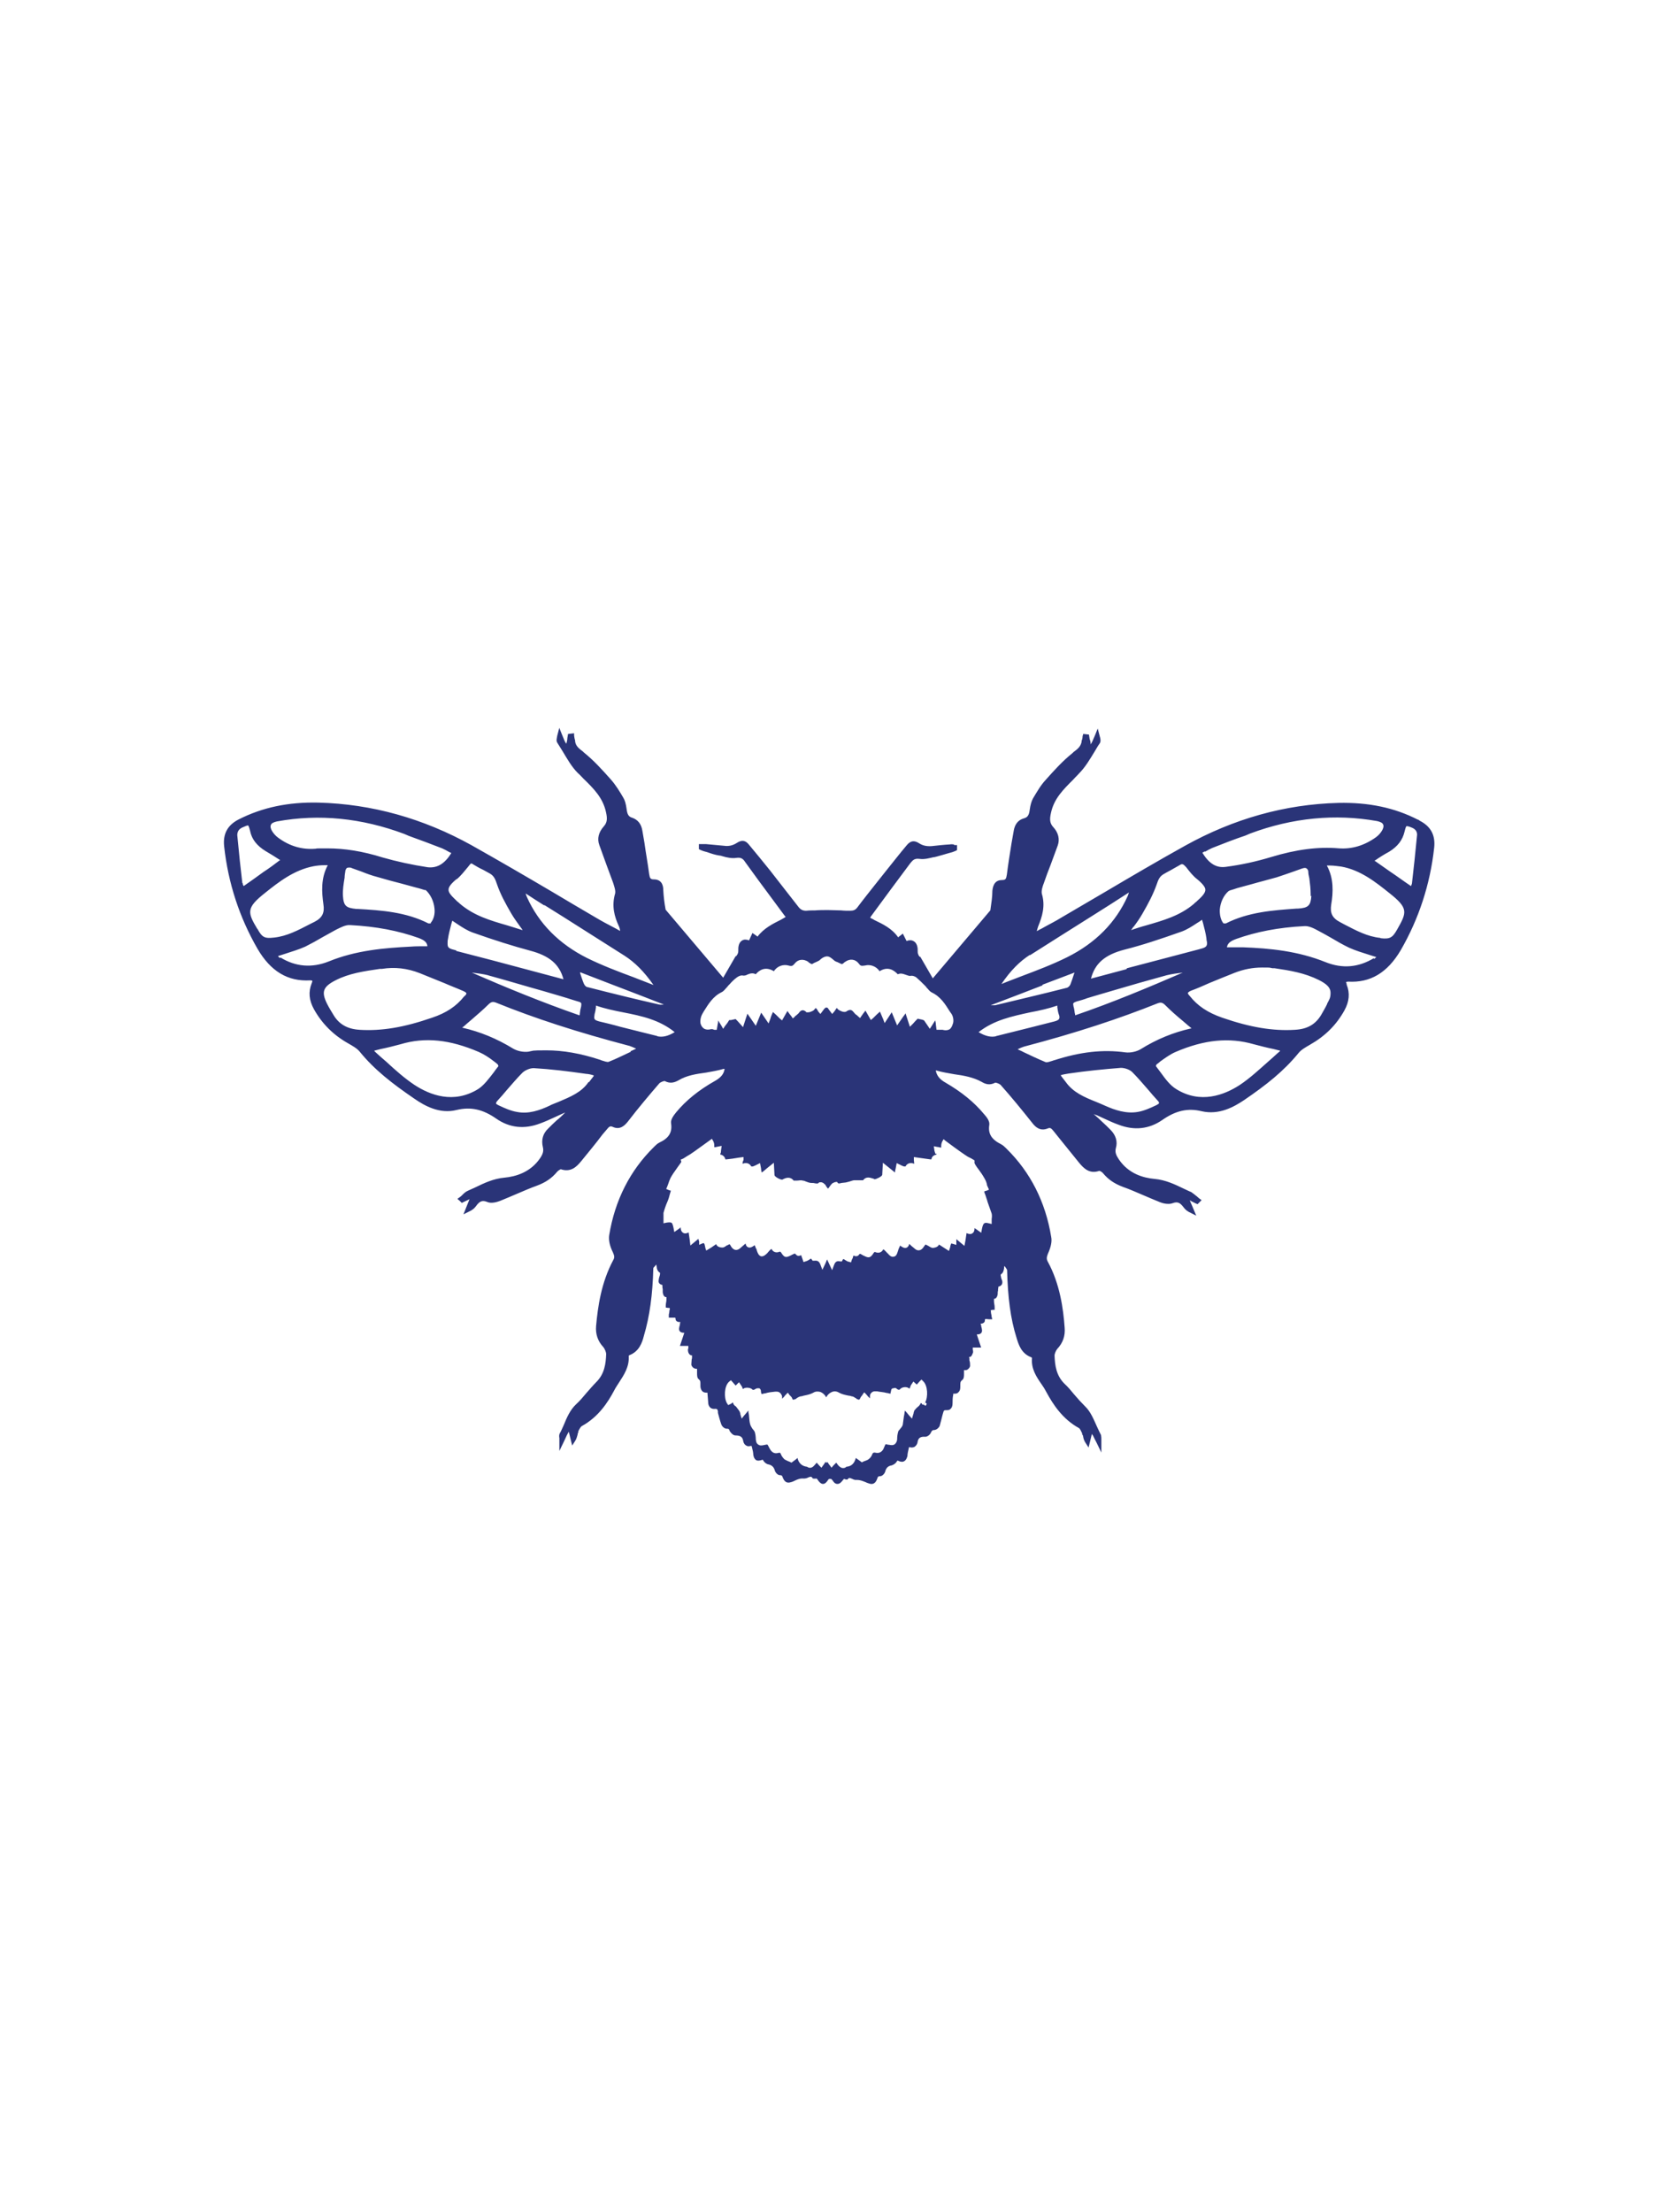 <?xml version="1.0" encoding="UTF-8"?>
<svg xmlns="http://www.w3.org/2000/svg" viewBox="0 0 720 960.09">
  <defs>
    <style>
      .cls-1 {
        fill: #2a3478;
      }

      .cls-1, .cls-2 {
        stroke-width: 0px;
      }

      .cls-2 {
        fill: #fff;
      }
    </style>
  </defs>
  <g id="Layer_2" data-name="Layer 2">
    <rect class="cls-2" width="720" height="960.09"/>
  </g>
  <g id="Layer_3" data-name="Layer 3">
    <path class="cls-1" d="M615.79,355.84c-10.23-5.26-21.48-7.6-34.63-7.31-23.09.58-45.45,6.87-66.49,18.56-11.84,6.58-23.53,13.44-34.92,20.17-6.28,3.65-12.42,7.31-18.7,10.96-2.78,1.75-5.85,3.21-8.91,4.97-.73.29-1.32.73-1.9,1.02.15-.88.44-1.46.58-2.05,1.75-4.24,3.21-8.91,1.61-14.17-.29-1.32.29-3.21.88-4.68.88-2.63,1.9-5.26,2.92-7.89,1.02-2.78,2.05-5.55,3.07-8.33s.29-5.7-1.9-8.04c-1.61-1.75-1.61-3.51-1.02-6.14,1.32-6.28,5.41-10.23,9.79-14.61.73-.88,1.61-1.61,2.34-2.48,2.78-2.78,4.82-6.28,6.87-9.64.73-1.17,1.32-2.34,2.19-3.51.58-.88.29-2.19,0-3.07l-.88-3.36-1.17,2.92c-1.02,2.48-1.46,3.36-1.9,3.95,0-.88-.15-1.61-.44-2.34l-.29-1.9-2.48-.29-.29,1.02c0,.73-.15,1.32-.44,2.05v.44c-.44,2.05-1.75,3.07-3.51,4.38l-.44.44c-4.38,3.51-8.04,7.6-11.69,11.69-2.19,2.34-3.8,5.26-5.41,7.89-.73,1.32-1.17,2.92-1.46,4.97-.29,2.34-.88,3.36-2.63,3.8-2.48.73-3.95,2.63-4.38,5.7l-.88,4.97c-.73,4.53-1.46,9.06-2.05,13.74-.29,1.9-.58,2.34-2.05,2.34-2.63,0-3.95,1.61-4.24,4.68,0,2.63-.44,5.41-.88,8.48l-24.99,29.52-5.41-9.35h-.29c-.29-.44-.58-.73-.58-1.02-.29-.44-.29-1.17-.29-1.75v-.73c-.15-1.75-.88-2.92-1.9-3.36-.73-.44-1.9-.44-2.92,0l-1.61-3.21-1.32,1.02c-.29.15-.44.44-.73.58h0c-2.63-3.8-6.58-5.7-10.23-7.45l-.73-.44c-.73-.29-1.02-.58-1.17-.58,0-.15.29-.58.73-1.17,5.55-7.6,11.11-15.05,16.66-22.5,1.17-1.46,1.9-2.19,4.09-1.9,2.05.29,4.09-.29,5.99-.73.44,0,.88-.15,1.46-.29,1.75-.44,3.51-1.02,5.11-1.46l1.61-.44c.44-.15.73-.29,1.17-.44l.88-.44v-2.19h-.88c-.29,0-.44-.15-.58-.29-.44,0-1.02-.15-1.61,0-2.63.15-5.26.44-7.89.73-2.05.15-3.8-.15-5.41-1.17-2.19-1.46-3.8-1.17-5.41.73-3.21,3.8-6.14,7.6-9.21,11.4l-3.95,4.97c-2.78,3.51-5.7,7.16-8.33,10.67-.88,1.17-1.75,1.46-3.21,1.46-1.32,0-2.48,0-3.8-.15-1.9,0-3.8-.15-5.7-.15s-3.8,0-5.7.15c-1.32,0-2.48,0-3.8.15-1.46,0-2.34-.44-3.21-1.46-2.78-3.51-5.55-7.16-8.33-10.67l-4.09-5.26c-3.07-3.8-6.14-7.6-9.21-11.25-1.61-2.05-3.21-2.19-5.41-.73-1.61,1.02-3.36,1.46-5.41,1.17-2.63-.29-5.26-.44-7.89-.73h-3.07v2.19l.88.44c.44.15.73.29,1.17.44l1.61.44c1.61.58,3.36,1.17,5.26,1.46.44,0,.88.15,1.32.29,1.9.58,4.09,1.02,5.99.73,2.05-.29,2.92.29,3.95,1.9,3.8,5.26,7.74,10.67,11.69,15.93l4.97,6.72c.44.58.73,1.02.88,1.02,0,0-.29.29-1.17.73l-.73.44c-3.8,1.9-7.6,3.8-10.37,7.45-.15-.15-.44-.44-.73-.58l-1.46-1.02-1.46,3.21c-1.17-.44-2.19-.44-2.92,0-1.02.58-1.61,1.61-1.75,3.36v.73c0,.58,0,1.32-.29,1.75,0,.29-.44.58-.58,1.02q-.1.29,0,0h-.29l-5.41,9.35-24.99-29.52c-.58-3.07-.88-5.85-1.02-8.48,0-1.17-.15-4.68-4.09-4.68-1.46,0-1.75-.44-2.05-2.34-.58-4.53-1.46-9.21-2.05-13.59l-.88-5.11c-.44-2.92-1.9-4.82-4.38-5.7-1.61-.44-2.19-1.46-2.48-3.8-.29-2.19-.73-3.8-1.46-4.97-1.46-2.48-3.21-5.41-5.41-7.89-3.65-4.09-7.31-8.18-11.69-11.69l-.44-.44c-1.75-1.32-3.07-2.34-3.36-4.38v-.44c-.29-.73-.29-1.32-.44-2.05v-1.02c-.15,0-2.63.29-2.63.29l-.29,1.75c0,.88-.29,1.75-.44,2.48-.58-.58-.88-1.46-1.9-3.95l-1.17-2.92-.88,3.36c-.15,1.02-.58,2.19,0,3.07.73,1.17,1.46,2.34,2.19,3.51,2.05,3.36,3.95,6.87,6.72,9.64.88.73,1.61,1.61,2.48,2.48,4.38,4.24,8.48,8.33,9.79,14.61.58,2.63.58,4.38-1.02,6.14-2.19,2.48-2.92,5.26-1.9,8.04,1.02,2.78,2.05,5.7,3.07,8.48,1.02,2.63,1.9,5.26,2.92,7.89.44,1.46,1.17,3.36.88,4.68-1.61,5.41-.29,10.08,1.61,14.17.29.58.44,1.17.58,2.05-.73-.29-1.32-.73-1.9-1.02-3.36-1.75-6.14-3.21-9.06-4.97-6.28-3.65-12.42-7.31-18.56-10.96-11.4-6.72-23.23-13.59-34.92-20.17-21.04-11.69-43.4-17.97-66.63-18.56-13.01-.29-24.26,2.05-34.63,7.31-4.82,2.48-6.87,6.28-6.28,11.69,1.75,16.07,6.72,30.98,14.47,44.42,5.7,9.79,13.15,14.32,22.94,13.74.15,0,.44,0,.88.15,0,.44-.15.88-.29,1.17-1.46,3.65-1.17,7.31,1.02,11.25,3.51,6.28,8.48,11.25,15.05,14.9,1.75,1.02,3.65,2.05,4.82,3.51,6.43,7.89,14.17,13.88,23.82,20.46,4.24,2.92,10.81,6.72,18.27,4.82,6.14-1.46,11.4-.29,17.24,3.8,5.7,3.95,12.13,4.68,19,2.05,2.05-.73,3.95-1.61,5.85-2.48,1.17-.58,2.34-1.02,3.51-1.61.44-.15.88-.44,1.46-.58,0,0-.15.29-.29.29-1.02,1.02-2.05,2.05-3.21,2.92-1.32,1.17-2.48,2.34-3.8,3.65-2.34,2.19-3.07,4.97-2.34,8.04.44,1.75,0,3.07-1.17,4.82-4.24,6.28-10.81,8.04-15.49,8.48-4.82.44-8.77,2.34-12.71,4.24-1.02.44-2.19,1.02-3.21,1.46-1.02.44-1.75,1.17-2.48,1.9-.29.29-.58.58-1.02.88l-1.02.73,1.02.88.29.29.58.58,2.78-1.32c.15,0,.44-.29.58-.29l-2.63,6.58,2.34-1.17c1.32-.58,2.34-1.32,3.07-2.34,1.46-2.05,2.63-2.78,4.82-1.9,1.9.88,4.53,0,5.7-.44,2.48-1.02,4.97-2.05,7.31-3.07,2.78-1.17,5.7-2.48,8.62-3.51,3.95-1.46,6.58-3.36,8.77-5.99.44-.58,1.32-1.02,1.61-1.17,4.38,1.46,6.87-1.02,8.91-3.51,3.07-3.8,6.28-7.6,9.21-11.54l1.75-2.05c1.17-1.46,1.61-1.75,2.63-1.32,3.07,1.46,5.11-.29,6.72-2.34,4.38-5.7,9.06-11.25,13.59-16.51.58-.58,1.9-1.02,2.34-1.02,2.48,1.32,4.38.58,5.99-.29,3.65-2.19,7.74-2.78,11.98-3.36,2.48-.44,5.11-.88,7.6-1.61h.44c-.29,2.19-1.61,3.8-4.24,5.26-7.01,3.95-12.57,8.48-16.8,13.59-1.17,1.46-2.48,3.21-2.19,4.82.58,3.95-1.02,6.43-5.11,8.33-.88.44-1.61,1.17-2.19,1.75l-.29.29c-10.23,10.08-16.8,22.94-19.29,38.14-.29,2.05.15,4.53,1.61,7.45.73,1.61.73,2.34.15,3.36-5.26,9.79-6.72,20.46-7.45,28.64-.29,3.51.73,6.58,3.21,9.21.58.73,1.17,2.19,1.17,2.92-.15,4.24-.73,8.62-4.24,12.13-1.46,1.46-2.92,3.21-4.24,4.68-1.46,1.75-2.92,3.51-4.68,5.11-2.48,2.34-3.95,5.7-5.26,8.91-.58,1.17-1.02,2.48-1.75,3.65-.29.58-.29,1.32-.15,2.05v5.55l2.05-4.24c.58-1.17,1.02-2.34,1.61-3.36.15-.29.29-.44.44-.73.29,1.17.58,2.48.88,3.65l.58,2.34,1.32-2.05c.58-.88.73-1.75,1.02-2.63,0-.44.15-.73.29-1.02v-.44c.44-.88,1.02-2.05,1.61-2.34,7.16-3.95,11.25-10.23,14.03-15.49.58-1.17,1.32-2.19,2.05-3.36,2.19-3.36,4.53-6.87,4.24-11.54l.15-.29c4.38-1.61,5.7-5.55,6.43-8.48,2.48-8.33,3.8-17.68,4.09-29.37,0-.15.44-.58.73-.88.15-.29.44-.44.58-.73,0,.15,0,.58.15.88,0,.88.29,2.05,1.46,2.78h0v.44c0,.58-.29,1.17-.44,1.75,0,.44-.44,1.46,0,2.19.29.44.73.73,1.46.88v.29c0,.44,0,1.02.15,1.46v1.32c0,.44.29,2.05,1.32,2.19h.29v1.17c0,.73-.29,1.61-.29,2.48v.88l.88.15c.29,0,.58,0,.88.15,0,.29,0,.58-.15.88,0,.58-.15,1.32-.29,1.9v1.32c-.15,0,1.17,0,1.17,0h1.61s.15.15.15.58c0,.88.88,1.32,1.61,1.32h.44c0,.15,0,.44-.15.58v.58c-.44,1.46-.58,2.19,0,2.92.44.44,1.02.58,1.9.58l-1.9,5.7h3.65v.88c0,.29-.29.73-.15,1.17,0,.58.44,1.9,1.46,2.05h.29v1.02c0,.15,0,.44-.15.73,0,.73-.15,1.46-.15,2.19s.73,1.32.88,1.46c.44.29.88.44,1.32.44h.29v1.9c0,1.02,0,2.05.73,2.63s.73,1.02.73,2.19,0,.44,0,.73c0,.73.15,1.61.88,2.34.44.44,1.17.58,1.9.58h.29v.44c.15,1.17.15,2.48.29,3.65,0,1.02.29,1.75.88,2.34.44.44,1.32.73,2.19.58.58,0,1.02,0,1.17,1.17v.58c.44,1.61.88,3.36,1.46,4.97.29.88,1.32,1.9,2.34,1.9.73,0,1.02,0,1.32,1.02.44.73,1.46,1.9,2.48,1.9,2.05,0,3.07.58,3.36,2.34.15,1.02.73,1.75,1.32,2.05.44.29,1.02.44,2.05.15h.29s0,.15.15.58c.29,1.17.58,2.34.58,3.21.15,1.17.58,1.9,1.17,2.34.73.44,1.46.29,2.48,0,.44-.15.44-.29.73.29.44.73,1.32,1.46,2.19,1.61,1.46.29,2.39,1.17,2.78,2.63.15.73,1.17,2.05,2.19,2.05.73,0,1.02.15,1.32,1.17.29.58,1.02,2.63,3.36,1.9.73-.15,1.32-.44,1.9-.73,1.17-.58,2.34-1.02,3.8-.88.73,0,1.32-.15,1.9-.44,1.02-.44,1.32-.44,1.75,0l.29.44h.44c.29.15.73,0,.88,0h.29c.15,0,.44.44.73.88.44.58,1.17,1.46,2.05,1.46h0c1.02,0,1.61-.88,2.05-1.46.44-.73.58-.73.88-.73h.44c.15,0,.29,0,.88.73.44.73,1.02,1.46,2.05,1.46s1.61-.73,2.34-1.61c.15-.15.44-.58.58-.58h0c.29.15.73.29,1.02.29h.44l.15-.29c.58-.58.88-.44,1.9,0,.58.29,1.32.58,1.9.44,1.46,0,2.48.44,3.65.88.58.29,1.32.58,1.9.73,2.34.73,3.07-1.32,3.36-2.05.29-1.02.58-1.17,1.32-1.17,1.02,0,2.05-1.32,2.19-2.05.39-1.56,1.32-2.44,2.78-2.63.88-.29,1.75-.88,2.19-1.61.29-.58.44-.58.88-.29,1.02.44,1.9.44,2.48,0,.73-.44,1.02-1.17,1.32-2.19,0-1.02.29-2.05.58-3.36,0-.44.15-.44.15-.44h.29c1.02.29,1.61,0,2.05-.15.58-.44,1.17-1.02,1.32-2.05.29-1.9,1.32-2.48,3.36-2.34,1.02,0,2.19-1.02,2.48-1.9.44-.88.73-1.02,1.32-1.02,1.02,0,2.19-1.02,2.48-1.9.44-1.46.73-2.92,1.17-4.53l.29-1.02c.29-1.17.58-1.17,1.17-1.17.88,0,1.61,0,2.05-.58.58-.44.88-1.32.88-2.34,0-1.32,0-2.48.29-3.8v-.44h.29c.73,0,1.46,0,1.9-.58.73-.58.88-1.46.88-2.34v-.73c0-1.02,0-1.61.73-2.19.88-.58.88-1.75.88-2.63v-1.75h.44c.44,0,.88,0,1.32-.44.15-.15.88-.73.88-1.46s0-1.61-.29-2.34v-.88c-.15-.29-.15-.58-.15-.58h.29c.88-.15,1.17-1.32,1.46-2.05,0-.44,0-.73-.15-1.17v-.88h3.65l-1.9-5.7c.88,0,1.46-.15,1.9-.58.58-.73.44-1.46,0-3.07v-.44c-.15-.15-.15-.44-.29-.58h.29c.58,0,1.61-.44,1.61-1.32s0-.44.15-.58c.15-.29,1.02,0,1.75,0h1.32l-.29-1.17c0-.73-.29-1.32-.29-1.9,0-.29,0-.58-.15-.88.15,0,.44,0,.88-.15h.88v-1.17c0-.88-.29-1.75-.29-2.48v-1.17h.29c1.02-.15,1.32-1.75,1.32-2.05,0-.44,0-1.02.15-1.46,0-.44,0-.88.15-1.46v-.29c.73-.15,1.17-.44,1.46-.88.44-.73.29-1.61,0-2.19s-.29-1.17-.44-1.75v-.44h0c1.17-.73,1.32-1.9,1.46-2.78,0-.44,0-.73.15-.88.29.29.44.44.58.73s.58.73.58,1.02c.29,11.69,1.46,21.04,4.09,29.37.88,2.92,2.05,6.87,6.43,8.48l.29.29c-.44,4.68,1.9,8.18,4.24,11.54.73,1.02,1.46,2.19,2.05,3.36,2.78,5.11,6.87,11.54,14.03,15.49.58.29,1.02,1.46,1.46,2.34v.44c.29.29.44.73.44,1.02.15.88.44,1.75,1.02,2.63l1.32,2.05.58-2.34c.29-1.17.58-2.48.88-3.65,0,.29.29.58.44.73.44,1.02,1.02,2.05,1.61,3.21l2.05,4.24v-5.55c0-.73,0-1.32-.15-2.05-.58-1.17-1.17-2.34-1.75-3.65-1.46-3.21-2.78-6.58-5.26-8.91-1.61-1.61-3.21-3.36-4.68-5.11-1.32-1.61-2.63-3.21-4.24-4.68-3.51-3.51-4.09-7.89-4.24-12.13,0-.88.58-2.19,1.17-2.92,2.48-2.63,3.51-5.7,3.21-9.21-.58-8.18-2.05-19-7.31-28.64-.58-1.02-.58-1.9,0-3.36,1.32-2.92,1.9-5.41,1.46-7.45-2.48-15.2-9.06-28.06-19.29-38.14l-.29-.29c-.58-.58-1.32-1.32-2.19-1.75-4.09-2.05-5.7-4.53-5.11-8.33.29-1.61-1.02-3.36-2.34-4.82-4.24-5.11-9.64-9.5-16.66-13.59-2.63-1.46-3.8-3.07-4.24-5.26h.29c2.48.73,5.26,1.17,7.74,1.61,4.24.58,8.33,1.32,11.98,3.36,1.46.88,3.36,1.61,5.85.29.44,0,1.75.44,2.34,1.02,4.68,5.26,9.21,10.81,13.74,16.51,1.46,1.9,3.51,3.65,6.72,2.34,1.02-.44,1.46-.15,2.63,1.32l1.75,2.19c3.07,3.8,6.14,7.6,9.21,11.4,2.05,2.48,4.53,4.97,8.77,3.51.29,0,1.32.58,1.61,1.02,2.19,2.63,4.82,4.53,8.77,5.99,2.92,1.02,5.85,2.34,8.62,3.51,2.34,1.02,4.82,2.05,7.31,3.07,1.02.44,3.65,1.17,5.55.44,2.34-.88,3.36,0,4.82,1.9.73,1.02,1.75,1.75,3.07,2.34l2.34,1.17-1.9-4.53c-.29-.58-.58-1.32-.88-2.05.29,0,.44.15.58.29l2.05,1.02.73.29.58-.58.29-.29.88-.88-1.02-.73c-.29-.29-.73-.58-1.02-.88-.73-.58-1.61-1.32-2.48-1.9-1.17-.44-2.19-1.02-3.21-1.46-3.95-1.9-7.89-3.8-12.71-4.24s-11.25-2.19-15.49-8.48c-1.17-1.75-1.75-3.07-1.32-4.82.88-2.92,0-5.7-2.34-8.04-1.17-1.17-2.48-2.48-3.8-3.65-1.02-1.02-2.19-2.05-3.21-2.92l-.29-.29c.44.29,1.02.44,1.46.58,1.17.58,2.34,1.02,3.51,1.61,1.9.88,3.8,1.75,5.85,2.48,6.87,2.63,13.3,1.9,19-2.05,5.85-4.09,11.11-5.26,17.1-3.8,7.6,1.75,14.03-1.9,18.41-4.82,9.64-6.58,17.24-12.57,23.67-20.46,1.17-1.46,3.07-2.48,4.82-3.51,6.72-3.8,11.54-8.62,15.05-14.9,2.19-3.95,2.48-7.6,1.02-11.25,0-.44-.15-.73-.29-1.17.29,0,.58-.15.88-.15,9.64.58,17.1-3.8,22.94-13.74,7.74-13.44,12.71-28.35,14.47-44.42.58-5.41-1.46-9.21-6.28-11.69l-.58-.44ZM523.3,369.72c1.02-.58,2.05-1.17,3.07-1.61,4.82-1.9,9.64-3.8,14.47-5.41l2.05-.88c18.41-6.87,36.97-8.62,55.09-5.41,1.32.29,2.34.73,2.63,1.46.44.73,0,1.9-.44,2.63-.58,1.02-1.46,2.05-2.63,2.92-5.11,3.65-10.52,5.26-16.22,4.82-8.91-.73-18.27.44-29.37,3.8-6.28,1.9-12.86,3.36-19.58,4.24-4.09.58-7.31-1.32-10.23-6.14.29-.15.58-.29,1.02-.58l.15.15ZM596.65,415.89c-6.72,4.09-13.74,4.68-21.04,1.75-11.98-4.82-24.11-5.99-35.65-6.43h-7.16c.29-1.9,1.75-2.78,4.09-3.65,8.62-3.07,18.27-4.97,29.52-5.55,2.05-.15,4.24,1.02,6.14,2.05,1.9,1.02,3.8,2.05,5.55,3.07,2.48,1.46,4.97,2.92,7.74,4.24,2.92,1.32,5.85,2.19,9.06,3.21.88.29,1.9.58,2.78.88-.29.29-.73.58-1.02.88v-.44ZM569.47,388.86c-.29,4.24-1.32,5.26-5.85,5.55h-.58c-10.23.73-20.9,1.46-30.69,6.43h-1.02c-1.17-1.32-1.75-3.65-1.61-6.14.29-3.21,1.75-6.14,3.8-7.89l.58-.29c.88-.29,2.05-.58,3.21-1.02,2.05-.58,4.24-1.17,6.43-1.75,3.51-1.02,7.16-1.9,10.67-2.92,2.34-.73,4.68-1.61,6.87-2.34,1.32-.44,2.78-1.02,4.09-1.46.88-.29,1.61-.44,2.05,0,.44.29.73.73.73,1.61s.29,1.75.44,2.63c.29,2.34.58,4.68.58,6.87v.88l.29-.15ZM599.43,407.13c-5.7-.58-10.52-3.21-15.64-5.85l-1.9-1.02c-3.36-1.75-4.38-3.95-3.8-7.6.88-5.26,1.17-11.4-1.9-16.95h1.32c1.75,0,3.36.29,4.82.44,8.48,1.46,15.2,6.87,21.04,11.54,8.33,6.58,7.6,8.33,3.36,15.78-2.05,3.65-3.21,4.24-7.16,3.8l-.15-.15ZM489.1,420.72l-15.34,4.09h0c1.75-6.72,6.14-10.37,14.47-12.57,7.6-1.9,15.49-4.53,24.99-7.89,2.34-.88,4.38-2.19,6.58-3.65.73-.44,1.46-.88,2.19-1.46.15.58.29,1.02.44,1.46.58,2.34,1.17,4.38,1.46,6.58,0,.88.29,1.61.29,2.05,0,1.75-.88,2.05-3.65,2.78-10.37,2.78-20.75,5.41-31.12,8.18l-.29.44ZM513.65,422.18c-14.9,6.43-30.54,13.01-46.76,18.56,0-.29,0-.58-.15-.88-.15-1.17-.29-2.19-.58-3.07,0-.44-.29-1.02,0-1.32.15-.29.58-.44,1.32-.73,1.61-.44,3.21-.88,4.68-1.46.88-.29,1.9-.58,2.92-.88l7.45-2.19c7.89-2.34,16.07-4.68,24.11-6.87,2.34-.58,4.82-.88,7.16-1.17h-.15ZM492.17,402.45c1.46-1.9,2.78-3.8,3.95-5.85,2.63-4.53,4.68-8.48,6.14-12.57.73-2.19,1.32-3.65,3.21-4.68,1.02-.58,2.05-1.17,2.92-1.61,1.46-.88,2.92-1.61,4.38-2.48q.88-.44,1.75.58l.58.58c1.46,1.9,2.92,3.8,4.82,5.26,2.48,2.05,3.51,3.51,3.51,4.53,0,1.17-.88,2.48-3.36,4.68-.44.44-.73.73-1.17,1.02l-.44.44c-5.99,5.11-13.15,7.16-20.75,9.35-2.19.58-4.38,1.32-6.58,2.05.44-.44.73-.88,1.02-1.46v.15ZM447.16,414.72c8.91-5.7,17.83-11.25,26.59-16.8l8.33-5.26c2.78-1.75,5.41-3.51,8.18-5.26-.15.58-.44,1.17-.58,1.61-5.11,11.4-13.88,20.31-26.16,26.45-6.43,3.21-13.44,5.85-20.02,8.33-2.92,1.17-5.85,2.19-8.62,3.36h0c3.95-5.85,7.89-9.79,12.42-12.71l-.15.29ZM452.72,427.44l13.88-5.26s0,.29-.15.44c-.58,1.75-1.02,3.21-1.61,4.68-.29.73-1.02,1.32-1.46,1.46-11.4,2.92-21.63,5.26-31.27,7.6h-1.9c7.45-2.78,14.9-5.7,22.5-8.62v-.29ZM288.18,436.06c-.73,0-1.32.15-1.9,0-9.64-2.19-19.87-4.68-31.27-7.6-.44,0-1.17-.73-1.46-1.46-.58-1.32-1.02-2.78-1.61-4.53v-.44l14.03,5.41c7.6,2.92,14.9,5.7,22.36,8.62h-.15ZM211.9,423.35c8.04,2.19,16.22,4.68,24.11,6.87l7.45,2.19c1.02.29,1.9.58,2.92.88,1.46.44,3.07,1.02,4.68,1.46.73.15,1.17.44,1.32.73s0,.88,0,1.32c-.29,1.02-.44,1.9-.58,3.07,0,.29,0,.58-.15.88-16.37-5.7-32-12.13-46.76-18.56,2.34.29,4.82.58,7.16,1.17h-.15ZM198.02,412.53c-2.92-.73-3.65-1.02-3.65-2.78s0-1.17.15-2.05c.29-2.19.88-4.24,1.46-6.58.15-.44.29-1.02.44-1.46.73.44,1.46,1.02,2.19,1.46,2.19,1.46,4.24,2.78,6.58,3.65,9.5,3.36,17.39,5.85,24.99,7.89,8.33,2.19,12.71,5.85,14.47,12.27v.15l-15.34-4.09c-10.37-2.78-20.75-5.55-31.12-8.18l-.15-.29ZM236.3,392.81l8.18,5.11c8.91,5.7,17.83,11.25,26.74,16.95,4.53,2.92,8.48,6.87,12.57,12.71h0c-2.92-1.17-5.7-2.19-8.62-3.36-6.72-2.48-13.59-5.11-20.17-8.33-12.27-6.14-21.04-15.05-26.16-26.45-.15-.44-.44-1.02-.58-1.61,2.63,1.75,5.41,3.51,8.18,5.26l-.15-.29ZM198.31,381.7c1.9-1.61,3.36-3.51,4.82-5.26l.58-.73c.44-.58.73-.88.88-.88s.44,0,.73.29c1.46.88,2.92,1.75,4.53,2.48,1.02.58,1.9,1.02,2.92,1.61,1.75,1.02,2.34,2.48,3.07,4.68,1.46,4.24,3.51,8.04,6.14,12.57,1.17,2.05,2.63,3.95,3.95,5.85.29.44.73.88,1.02,1.46-2.19-.73-4.38-1.32-6.58-2.05-7.6-2.19-14.61-4.24-20.75-9.5l-.44-.44c-.44-.29-.73-.58-1.17-1.02-2.34-2.19-3.36-3.51-3.21-4.68,0-1.02,1.02-2.48,3.51-4.53v.15ZM117.65,358.03c.29-.73,1.32-1.17,2.63-1.46,18.27-3.36,36.82-1.46,55.24,5.41l2.05.88c4.82,1.75,9.64,3.51,14.47,5.41,1.02.44,2.05,1.02,3.07,1.61.29.15.73.29.88.44-2.92,4.68-6.14,6.58-10.23,6.14-6.72-1.02-13.44-2.48-19.58-4.24-8.91-2.78-16.66-3.95-23.96-3.95s-3.51,0-5.26.15c-5.7.44-11.11-1.02-16.22-4.82-1.02-.73-2.05-1.9-2.63-2.92-.44-.73-.88-1.9-.44-2.63h0ZM187.06,400.84h-1.02c-9.79-4.97-20.46-5.7-30.69-6.28h-.58c-4.53-.44-5.55-1.32-5.85-5.7-.15-2.48.29-5.26.73-7.89,0-.88.15-1.75.29-2.63,0-.73.44-1.32.73-1.61.29,0,.44-.15.88-.15s.88,0,1.32.29c1.32.44,2.78,1.02,4.09,1.46,2.19.88,4.53,1.75,6.87,2.34,3.51,1.02,7.16,2.05,10.67,2.92,2.19.58,4.24,1.17,6.43,1.75,1.32.29,2.48.73,3.51,1.02h.44c2.05,1.9,3.51,4.82,3.8,8.04.29,2.48-.44,4.82-1.61,6.14v.29ZM105.23,383.31c-.73-6.14-1.46-13.01-2.19-20.75,0-1.46.58-2.63,2.19-3.36,1.32-.58,2.05-.88,2.34-.88s0,0,.15,0,.44.58.88,2.34c.73,3.65,2.92,6.43,6.72,8.77,2.05,1.17,4.09,2.48,6.14,3.8h.29c-2.48,1.9-4.82,3.65-7.31,5.26-2.78,2.05-5.7,4.09-8.62,6.14-.29-.44-.44-.88-.44-1.32h-.15ZM111.8,403.33c-4.38-7.31-4.97-9.21,3.36-15.78,5.85-4.68,12.57-9.94,21.04-11.54,1.61-.29,3.07-.44,4.82-.44h1.32c-3.07,5.7-2.63,11.69-1.9,16.95.58,3.65-.44,5.85-3.8,7.6l-2.05,1.02c-5.11,2.63-9.94,5.26-15.64,5.85-3.95.44-5.11,0-7.16-3.8v.15ZM121.74,415.89c-.44-.15-.73-.44-1.02-.88.88-.29,1.9-.58,2.78-.88,3.07-1.02,6.14-1.9,9.06-3.21,2.63-1.32,5.26-2.78,7.74-4.24,1.9-1.02,3.65-2.05,5.55-3.07,2.05-1.02,4.24-2.19,6.14-2.05,11.4.58,21.04,2.48,29.66,5.55,2.34.88,3.8,1.75,3.95,3.65h-1.32c-2.05,0-3.95,0-5.85.15-11.54.58-23.82,1.61-35.65,6.43-7.31,2.92-14.47,2.34-21.04-1.75v.29ZM156.23,447.02c-5.41-.29-9.06-2.48-11.4-6.43-.88-1.46-1.9-3.07-2.78-4.82-2.63-5.26-1.75-7.45,3.65-10.23,5.99-3.07,12.42-3.95,19.29-4.97h.88c5.55-.88,10.96-.29,16.51,1.9,3.65,1.46,7.16,2.92,10.81,4.38,2.63,1.17,5.41,2.19,8.04,3.36,1.02.44,1.32.88,1.32,1.02,0,0,0,.58-1.02,1.32-3.36,4.24-7.74,7.16-13.88,9.21-12.27,4.24-21.92,5.85-31.56,5.26h.15ZM214.24,465.72c-2.05,2.63-4.09,5.41-6.58,7.01-10.67,6.58-20.9,2.63-27.62-1.75-4.38-2.92-8.33-6.43-12.27-10.08-1.75-1.46-3.51-3.07-5.11-4.53,0,0,0-.15-.15-.29,1.02-.29,1.9-.44,2.92-.73,2.92-.58,5.7-1.32,8.48-2.05,10.67-3.21,21.48-2.05,34.05,3.36,2.34,1.02,4.53,2.48,6.58,4.09.58.44,1.02.73,1.46,1.17.15,0,.44.73.44.88-.73.88-1.46,1.9-2.19,2.92h0ZM255.59,469.67h0c-3.07,4.53-7.89,6.43-13.01,8.62-1.32.58-2.78,1.02-4.09,1.75-4.09,1.9-8.91,3.65-14.03,2.63-2.63-.44-5.26-1.61-7.74-2.78l-.58-.29c-.44-.29-.73-.44-.73-.58,0-.29.15-.73.58-1.17,1.46-1.61,2.78-3.07,4.09-4.68,2.19-2.48,4.38-5.11,6.72-7.45,1.17-1.17,3.36-2.05,4.82-2.05h.29c7.31.44,14.61,1.32,22.65,2.48.88,0,2.78.44,3.36.73-.29.58-1.46,1.9-2.19,2.92l-.15-.15ZM274,456.52c-3.21,1.46-6.28,3.07-9.64,4.38-.58.29-2.05-.29-3.07-.58l-.73-.29c-8.48-2.78-16.07-4.09-23.23-4.09s-5.41.15-7.89.58c-2.19.29-4.82-.29-6.58-1.32-7.16-4.38-14.32-7.31-21.92-9.06h-.29c.73-.58,1.46-1.17,2.05-1.75l2.05-1.75c2.48-2.19,4.97-4.24,7.31-6.58,1.17-1.17,1.9-1.32,3.21-.88,16.95,6.87,35.36,12.86,58.16,18.85.73.29,1.61.58,2.48,1.02,0,0,.29,0,.29.15-.73.44-1.61.73-2.48,1.17l.29.15ZM285.7,449.79c-5.41-1.32-11.11-2.78-16.37-4.09-3.07-.88-6.14-1.61-9.21-2.34-1.02-.29-1.75-.58-1.9-1.02-.29-.44-.15-1.17,0-2.19.29-.88.44-1.9.58-2.92v-.73c3.8,1.32,7.89,2.19,11.69,2.92,8.18,1.61,15.78,3.21,22.5,8.62-2.92,1.75-5.26,2.34-7.74,1.75h.44ZM402.45,609.36l-.44.88-.88-.44.44-.88-.58.88c-.29,0-.58-.15-.73-.58,0,0-.29-.15-.29-.29,0,0,0,.15-.29.44-.15.44-.58.88-.88,1.17,0,0-.15.15-.29.15-.15.29-.44.44-.58.58-.29.29-.58.73-.88,1.02,0,.15-.15.44-.29.88,0,.15,0,.44-.15.73l-.58,1.9-1.32-1.46c-.58-.73-1.17-1.46-1.75-2.05,0,.29,0,.44-.15.73,0,.58-.15,1.17-.29,1.9-.15,1.02-.29,2.19-.44,3.21,0,.58-.44,1.17-.73,1.61l-.29.29c-.15.29-.44.58-.58.73-.29.29-.44.58-.44.73-.29,1.02-.44,2.05-.44,3.21,0,.58-.29,1.61-1.02,2.19s-1.61.44-2.34.29c-.58,0-1.46-.29-1.61-.29s-.44.88-.73,1.46c-.29.88-1.32,2.92-3.95,2.19-.58,0-.88,0-1.17.73-.29.88-.88,1.61-1.46,2.05-.44.44-1.02.58-1.75.88-.15,0-.44.15-.73.29l-.58.29-1.17-.88c-.44-.29-1.02-.73-1.46-1.02q-.29-.19,0,0c-.29,1.17-1.02,3.51-3.95,3.8h-.15c-.29.44-.88.58-1.46.58s-1.17-.29-1.9-1.02c-.44-.44-.73-1.02-1.02-1.32l-1.32,1.32-.73.88-.73-1.02c-.44-.44-.58-.73-.73-1.02,0,0-.29-.29-.29-.44l-.44.29-.44-.29s-.29.29-.29.44c-.15.29-.44.58-.73,1.02l-.73,1.02-.88-.88c-.44-.44-.88-1.02-1.17-1.32-.29.29-.58.73-1.02,1.17-1.32,1.61-2.63,1.02-3.21.58h-.15c-3.07-.44-3.8-2.92-3.95-3.8h0c-.44.44-1.02.88-1.46,1.17l-1.17.88-.58-.29c-.29-.15-.58-.29-.73-.29-.73-.29-1.17-.58-1.75-.88-.58-.58-1.17-1.32-1.46-2.05-.29-.88-.58-.88-1.17-.73-2.63.73-3.51-1.46-3.95-2.19-.29-.44-.58-1.32-.88-1.46-.15,0-1.02.15-1.61.29-.73.15-1.61.29-2.34-.29-.88-.58-.88-1.46-1.02-2.19,0-1.02-.15-2.19-.44-3.21,0-.15-.29-.44-.44-.73-.15-.29-.44-.44-.58-.73l-.29-.44c-.29-.44-.58-1.02-.73-1.61-.29-1.02-.29-2.05-.44-3.21,0-.58-.15-1.17-.29-1.9v-.73c-.58.58-1.02,1.32-1.75,2.05l-1.17,1.46-.58-1.9c0-.29,0-.44-.15-.73-.15-.44-.29-.73-.44-.88-.29-.44-.58-.73-.88-1.17l-.44-.58s-.15-.15-.29-.15c-.29-.29-.73-.58-.88-1.17,0-.15-.15-.29-.29-.44l-.29.29c-.29.29-.58.44-.73.44l-.88.44-.58-.88c-1.32-2.34-1.17-7.31.88-9.21l.88-.73,2.05,2.34h0l1.46-1.46.88,1.32c.15.29.44.58.58,1.02,0,.44.29.58.29.58,0,0,.15,0,.44-.29.88-.44,2.78-.29,3.51.44q.44.58,1.46-.15c.29-.15.58-.29.73-.29h.88c.15,0,.73.44.73,1.17,0,.44.15,1.02.29,1.32.29,0,.88-.15,1.32-.29h.29c1.32-.44,2.78-.58,4.24-.73h.88c1.02,0,1.75.88,1.9,1.32.29.44.29.73.29,1.02v.73q0,.1,0,0l.88-.88c.15-.29.44-.58.73-.88l.88-.88.73,1.02.44.44c.29.29.58.58.73,1.02,0,.29.29.58.44.58,0,0,.29,0,1.02-.29.15,0,.44-.29.58-.44.44-.29,1.02-.58,1.61-.73.44,0,.88-.15,1.32-.29,1.46-.29,2.92-.58,4.24-1.32.88-.58,2.05-.58,3.07-.29,1.02.44,1.9,1.17,2.48,2.34.58-1.17,1.46-1.9,2.48-2.34,1.02-.44,2.19-.29,3.07.29,1.32.73,2.78,1.02,4.24,1.32.44,0,.88.15,1.32.29.58,0,1.17.44,1.61.73.15,0,.44.29.58.44.73.29,1.02.29,1.02.29,0,0,.29-.29.44-.58.15-.44.44-.88.73-1.17,0,0,.29-.29.29-.44l.73-1.02.88.88c.29.29.44.58.73.88l.88.88h0v-.73c0-.29,0-.73.15-1.02.15-.44.88-1.32,1.9-1.32h1.02c1.32.29,2.78.29,4.24.73h.29c.44.15,1.02.29,1.32.29,0-.29.15-.88.29-1.46,0-.58.58-.88.73-.88h.44c0-.15.44-.15.44-.15.29,0,.73.15.88.44q1.02.73,1.46,0c.88-.88,2.63-1.02,3.51-.44.29.15.44.29.58.29,0,0,0-.29.29-.73,0-.44.29-.73.44-1.02l.88-1.32,1.46,1.32c.58-.58.88-1.02,1.32-1.46l.73-.73.73.73c2.05,1.9,2.19,6.87.88,9.21l.73.58ZM406.1,500.79c0-.44-.15-.73-.29-1.17l-.29-2.05,1.46.29c.58,0,1.17.29,1.75.29v-.73c0-.58.15-1.32.44-1.9l.58-1.02.88.73c5.85,4.38,8.48,6.14,9.64,6.87h0l1.17.58c.29.15.58.29,1.02.58l.73.44v.88c-.15.15.15.58.44,1.17.44.73,1.02,1.46,1.46,2.05.88,1.17,1.75,2.48,2.48,3.8.44.73.88,1.75,1.02,2.63,0,.44.29.73.44,1.17l.44,1.02-1.02.44c-.44,0-.73.29-1.02.29,0,.58.29,1.02.44,1.46.29,1.02.73,2.05,1.02,3.21.58,1.61,1.17,3.36,1.75,4.97.15.73.15,1.46,0,2.34v2.19l-1.17-.29c-1.02-.29-1.75-.29-2.05,0-.44.29-.73,1.02-1.02,2.48l-.29,1.61-2.48-1.75s-.29-.15-.44-.29c0,.58,0,1.75-1.02,2.34-.88.58-2.05,0-2.48-.15v.29c-.15.88-.29,1.9-.44,2.92l-.44,2.34-3.51-2.92v2.48c-.15,0-1.46-.44-1.46-.44-.58-.15-.73-.15-.73-.15-.15,0-.29.88-.44,1.17,0,.29,0,.44-.15.73l-.44,1.32-2.05-1.32c-.73-.44-1.32-.88-2.05-1.32,0,0-.15-.15-.29-.15v.15c-.44,1.02-2.05,1.32-2.63,1.32s-1.17-.44-1.46-.58c0,0-.29-.15-.44-.29-.44-.15-1.02-.58-1.32-.58,0,0-.44.73-.73,1.02-.15.29-.88,1.32-1.9,1.46-1.02.15-1.75-.44-2.19-.88-.73-.58-1.46-1.17-2.19-1.9q-.49-.49,0,0c-.15.88-.58,1.32-1.02,1.61-.88.44-1.9-.15-2.05-.29-.29-.15-.73-.44-.88-.58-.15.29-.29.73-.44,1.02-.29.44-.29.88-.44,1.17-.44,1.32-.73,2.48-1.9,2.63-1.02.29-1.9-.58-2.63-1.46-.29-.15-.44-.44-.58-.58l-.88-.88s-.29-.15-.44-.29c-.29.58-.58.88-1.02,1.17-.73.44-1.61.44-2.63,0-.15,0-.29.15-.44.29-1.46,2.34-2.19,2.48-4.38,1.32-.29,0-.44-.29-.58-.29-1.17-.73-1.17-.58-1.61,0-.58.73-1.61.58-2.05.29h-.29s0,.29-.15.44c0,.44-.15.73-.44,1.17l-.44,1.32-.88-.29c-.58,0-1.02-.44-1.61-.73-.15-.15-.73-.44-.73-.44,0,0-.29,0-.44.44l-.29.58h-.73c-1.32-.29-2.05,0-2.63,1.46l-.88,2.34-2.19-4.68c-.15.44-.44,1.02-.58,1.46l-1.46,3.07-.88-2.34c-.58-1.46-1.32-1.75-2.63-1.61h-.73l-.29-.44c-.29-.44-.44-.44-.44-.44-.15,0-.58.29-.73.44-.44.29-1.02.58-1.61.73l-.88.29-.44-1.32c-.15-.44-.29-.88-.44-1.17,0-.29,0-.44-.15-.44h-.15c-.58.29-1.46.44-2.05-.29-.44-.58-.58-.58-1.61,0-.29,0-.44.29-.58.29-2.34,1.17-2.92,1.02-4.38-1.32,0,0-.15-.15-.44-.29-1.02.44-1.9.44-2.63,0-.44-.29-.73-.58-1.02-1.17,0,0-.29.15-.44.29l-.73.73c-.15.29-.44.44-.58.73-.88.88-1.75,1.61-2.78,1.46-1.02-.29-1.46-1.32-1.9-2.63,0-.44-.29-.73-.44-1.02-.15-.44-.29-.88-.44-1.17-.29.15-.58.44-.88.58s-1.17.73-2.05.29c-.58-.29-.88-.73-1.02-1.61h0c-.73.58-1.46,1.32-2.19,1.9-.44.44-1.32,1.02-2.19.88-1.02-.15-1.75-1.17-1.9-1.46-.15-.29-.58-1.02-.73-1.02,0,0-.73.44-1.17.58-.15,0-.29.15-.44.29-.44.29-.88.58-1.46.58s-2.19-.15-2.63-1.32v-.15s-.15,0-.29.15c-.58.44-1.32.88-1.9,1.32l-2.19,1.32-.44-1.32c0-.29,0-.44-.15-.73,0-.44-.29-1.02-.44-1.17h0s-.44,0-.73.15l-1.32.58v-1.46c-.15-.44-.29-.73-.29-1.17l-3.51,2.92-.29-2.48c-.15-1.02-.29-1.9-.44-2.92v-.29c-.58.29-1.61.73-2.48.15s-1.02-1.61-1.02-2.34c0,0-.29.15-.29.29l-2.48,1.75-.29-1.61c-.29-1.46-.58-2.34-1.02-2.48-.44-.15-1.02-.15-2.05,0l-1.32.29v-4.53c.44-1.61,1.02-3.36,1.75-4.97.44-1.02.73-2.05,1.02-3.21.15-.44.29-.88.44-1.46-.29,0-.58-.15-1.02-.29l-1.02-.44.44-1.02c.15-.44.29-.73.44-1.17.29-.88.58-1.75,1.02-2.63.73-1.32,1.61-2.63,2.48-3.8.44-.58.88-1.32,1.46-2.05.44-.58.73-1.02.73-1.17l-.29-.88,1.02-.44c.29-.15.58-.29.73-.44l1.17-.73h0c1.17-.58,3.8-2.48,9.64-6.72l1.02-.73.58,1.02c.29.58.44,1.17.44,1.9v.73c.58,0,1.02-.15,1.75-.29l1.46-.29-.29,2.05c0,.44,0,.88-.29,1.32v.44c.44,0,.73.15,1.17.44.44.29.88.88,1.02,1.61h.44c1.75-.15,3.51-.44,5.26-.73l2.19-.29v1.32c-.29.44-.44,1.02-.44,1.61.73-.29,2.63-.88,3.8,1.17h.58c.29,0,.73-.29,1.17-.44.29-.15.58-.29.88-.44l1.17-.58.44,2.34c0,.58.15,1.17.29,1.75h0c.88-.58,1.46-1.17,2.34-1.9l2.92-2.34.29,5.41c.15.73,2.63,2.05,3.36,1.9.15,0,.44-.15.58-.29,1.02-.44,2.92-1.17,4.38.73q.97,1.27,0,0h1.46c.88,0,1.61-.29,2.48,0,.73,0,1.32.44,1.9.58.73.29,1.32.44,2.05.44.44,0,.88,0,1.32.15,1.02.15,1.32.15,1.61-.15l.29-.29h.44c.73-.15,1.61.44,1.61.58.44.29.73.58.88,1.02.29.44.58.88.88,1.17.29-.29.58-.73.88-1.17s.58-.73,1.02-1.17c0,0,1.02-.58,1.61-.58h.44l.29.44c.29.29.58.29,1.61,0,.44,0,.88-.15,1.32-.15.58,0,1.32-.29,2.05-.44.58-.15,1.17-.44,2.05-.58h3.95q.1,0,0,0c1.46-1.9,3.21-1.02,4.38-.73.15,0,.44.15.58.29.73,0,3.21-1.17,3.36-1.9l.29-5.26,2.92,2.34c.73.58,1.61,1.32,2.34,1.9q.49.39,0,0h0c0-.58.15-1.17.29-1.75l.44-2.34,1.17.58c.29.15.73.29.88.44.44.15.88.44,1.32.44h.44c1.17-2.05,3.07-1.46,3.8-1.17,0-.58-.15-1.17-.15-1.61v-1.32c-.15,0,1.9.29,1.9.29,1.75.29,3.51.44,5.26.73h.44c.15-.73.44-1.32,1.02-1.61.44-.29.73-.44,1.17-.44v-.44h-.58ZM413.7,444.68c-.29.88-.73,1.75-1.46,2.19-.88.44-1.9.44-2.92.15h-2.63l-.29-2.34c0-.58-.15-1.17-.29-1.75-.44.73-.88,1.46-1.46,2.34l-.88,1.32-.88-1.32c-.73-1.02-1.17-1.75-1.61-2.34h0l-.73-.29c-.73-.15-1.32-.29-2.05-.44-.58.58-1.32,1.32-2.05,2.19l-1.32,1.32-1.9-5.85c-.29.58-.73,1.02-1.02,1.46l-2.63,3.8-2.34-5.7-3.07,4.68-.73-1.9c-.44-1.02-.88-2.05-1.32-3.07-1.02.88-1.9,1.75-2.92,2.78l-1.02.88-2.34-4.09c-.58.73-1.17,1.46-1.75,2.34l-.58.88-.88-.73-.44-.44c-.44-.29-.88-.58-1.17-1.02-.73-.88-1.17-1.32-1.75-1.32-.44,0-1.02.15-1.61.58-1.17.88-3.36-.58-3.36-.58-.44-.15-.58-.58-.88-.88l-.58.73c0,.15-.29.44-.58.88l-.88,1.02-1.75-2.34c0-.15-.15-.29-.44-.44h-.73c0,.15-.15.29-.44.44l-1.75,2.34-.88-1.02c-.29-.44-.44-.73-.58-1.02l-.58-.58c-.29.29-.58.73-.88,1.02,0,0-1.32.88-2.48.88s-.58,0-.88-.29c-.58-.44-1.17-.73-1.61-.58-.44,0-1.02.44-1.61,1.32-.44.44-.88.73-1.17,1.02-.15,0-.29.15-.44.44l-.88.73-.58-.88c-.58-.73-1.17-1.46-1.75-2.34l-2.34,4.09-1.02-.88c-1.02-1.02-1.9-1.9-2.92-2.78-.44,1.02-.88,1.9-1.17,3.07l-.73,1.9-3.21-4.68-2.34,5.7-2.63-3.8c-.29-.44-.73-1.02-1.02-1.46l-1.9,5.85-1.17-1.32c-.88-1.02-1.61-1.75-2.05-2.19-.73.15-1.46.29-2.05.44h-.73c-.44.73-.88,1.46-1.75,2.48l-.88,1.32-.73-1.32c-.58-.88-1.02-1.61-1.46-2.34,0,.44,0,1.02-.15,1.46l-.44,2.63h-1.02c-.29-.15-.58-.15-.88-.29h-.58c-1.02.29-2.05.29-2.92-.15-.73-.44-1.32-1.17-1.61-2.19-.29-1.17,0-2.92.73-4.24l.58-1.02c2.05-3.21,3.95-6.58,7.89-8.48.58-.29,1.17-.88,1.75-1.61l.44-.44c.15-.29.44-.44.58-.73l.58-.58c.88-1.02,1.9-2.05,3.07-2.92.73-.58,1.9-1.17,2.92-.88.44,0,1.02,0,1.75-.44,1.02-.44,2.34-.88,3.65-.15h0c1.61-1.9,4.24-3.51,7.89-1.32,1.46-2.34,4.24-3.07,6.28-2.48,1.61.44,1.9.15,2.78-.88,1.46-1.9,3.8-2.05,5.85-.73.15.29.44.44.73.58.49.39.88.49,1.17.29.44-.29,1.02-.58,1.46-.73.58-.29,1.02-.44,1.46-.73,1.02-1.02,2.05-1.61,3.07-1.75h.29c1.02,0,1.9.73,3.07,1.75.29.29.88.58,1.46.73.44.29,1.02.44,1.46.73.39.19.78.1,1.17-.29.29-.29.44-.44.73-.58,2.05-1.46,4.38-1.17,5.85.73.73,1.02,1.02,1.17,2.78.88,2.19-.58,4.82.29,6.28,2.48,3.51-2.19,6.14-.58,7.89,1.32.44-.15.88-.29,1.32-.29.73,0,1.61.29,2.34.58.73.29,1.32.44,1.75.44,1.02-.29,2.34.29,2.92.88,1.02.88,2.05,1.9,3.07,2.92l.58.58c.15.15.44.44.58.73l.44.44c.58.73,1.17,1.32,1.75,1.61,3.95,1.9,5.85,5.11,7.89,8.33l.73,1.02c.73,1.17,1.02,2.92.58,4.24l-.15.29ZM432.7,449.79c-2.34.58-4.82,0-7.74-1.75,6.72-5.26,14.47-6.87,22.5-8.62,3.95-.73,7.89-1.61,11.69-2.92v.73c.15,1.02.29,2.05.58,2.92.44,1.02.44,1.75.15,2.19-.29.44-.88.73-1.9,1.02-3.07.73-6.14,1.61-9.21,2.34-5.41,1.32-10.96,2.78-16.37,4.09h.29ZM457.83,460.17l-.73.29c-1.02.29-2.48.88-3.07.58-3.21-1.32-6.58-2.92-9.64-4.38-.73-.44-1.61-.73-2.48-1.17,0,0,.15,0,.29-.15.88-.44,1.61-.73,2.48-1.02,22.8-5.99,41.35-12.13,58.16-18.85,1.32-.44,2.05-.29,3.21.88,2.34,2.34,4.82,4.53,7.31,6.58l2.05,1.75c.58.58,1.32,1.02,2.05,1.75h-.29c-7.74,1.75-14.9,4.68-21.92,9.06-1.75,1.02-4.38,1.61-6.58,1.32-9.64-1.32-19.43-.29-31.12,3.51l.29-.15ZM502.4,479.6l-.58.29c-2.48,1.17-5.11,2.34-7.74,2.78-5.11.88-10.08-.88-14.03-2.63-1.32-.58-2.63-1.17-4.09-1.75-5.11-2.05-9.94-4.09-13.15-8.62-.73-1.02-1.9-2.34-2.19-2.92.58-.29,2.48-.58,3.36-.73,7.89-1.17,15.49-1.9,22.8-2.48,1.61,0,3.95.73,5.11,2.05,2.34,2.34,4.53,4.97,6.72,7.45,1.32,1.61,2.63,3.07,4.09,4.68.44.44.73.88.58,1.17,0,.15-.29.44-.73.58l-.15.15ZM555.74,456.37c-1.75,1.46-3.36,3.07-5.11,4.53-3.95,3.51-7.89,7.16-12.27,10.08-6.72,4.38-17.1,8.33-27.62,1.75-2.63-1.61-4.68-4.38-6.58-7.01-.73-1.02-1.46-1.9-2.19-2.92,0-.29.29-.88.44-.88.58-.44,1.02-.73,1.46-1.17,2.05-1.46,4.24-3.07,6.58-4.09,12.57-5.41,23.38-6.43,34.05-3.36,2.78.73,5.55,1.46,8.48,2.05,1.02.29,1.9.44,2.92.73,0,0,0,.15-.15.29h0ZM576.34,435.77c-.73,1.61-1.75,3.21-2.63,4.82-2.48,4.09-5.99,6.14-11.4,6.43-9.5.58-19.29-1.02-31.56-5.26-6.28-2.19-10.67-5.11-14.03-9.35-.73-.73-.88-1.17-.88-1.32s.29-.58,1.32-1.02c2.78-1.02,5.41-2.19,8.04-3.36,3.51-1.46,7.16-2.92,10.81-4.38,4.09-1.61,8.04-2.34,11.98-2.34s3.07,0,4.53.29h.88c6.87,1.02,13.15,2.05,19.29,5.11,3.51,1.75,5.11,3.36,5.11,5.55s-.44,2.78-1.46,4.68v.15ZM615.36,362.56c-.73,7.74-1.46,14.47-2.19,20.75,0,.44-.29.88-.44,1.32-3.07-2.05-5.99-4.24-9.06-6.28l-6.87-4.82h.29c1.9-1.32,3.95-2.63,6.14-3.8,3.8-2.34,5.85-5.11,6.72-8.77.44-1.9.73-2.34.88-2.34s.88,0,2.48.73c1.61.73,2.19,1.9,2.05,3.36v-.15Z"/>
  </g>
</svg>